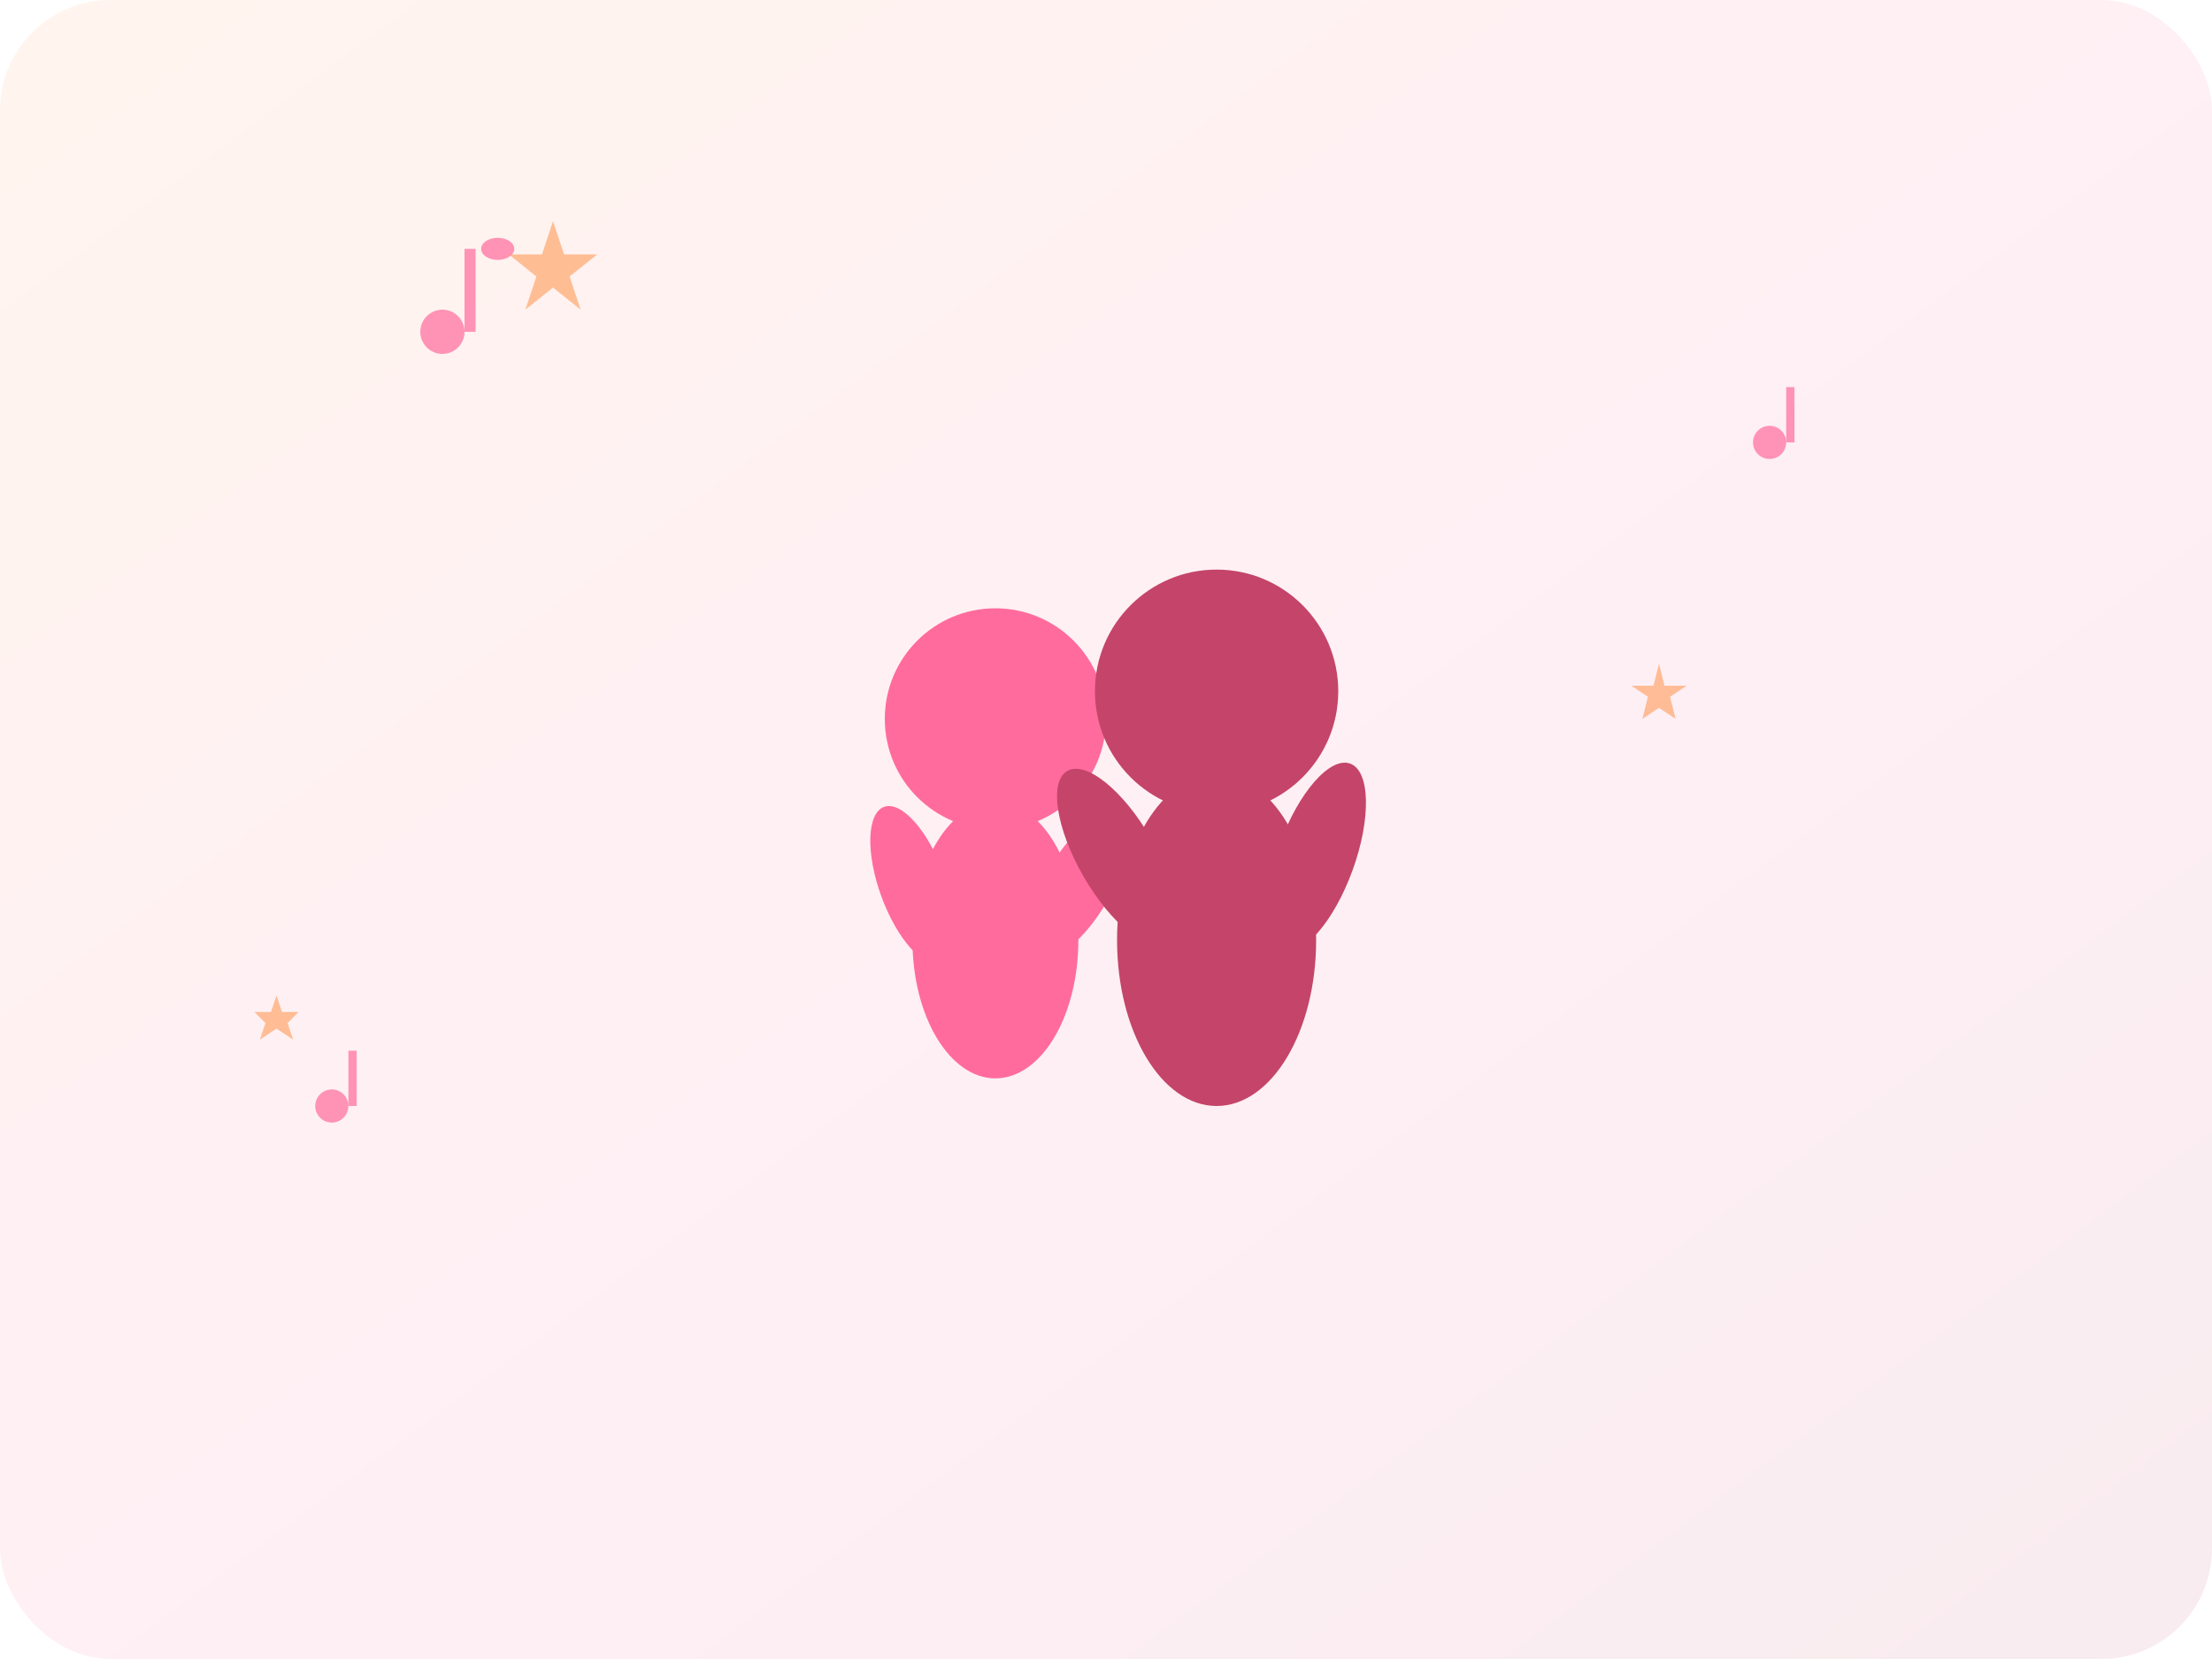 <svg xmlns="http://www.w3.org/2000/svg" viewBox="0 0 400 300" fill="none">
  <defs>
    <linearGradient id="sunset" x1="0%" y1="0%" x2="100%" y2="100%">
      <stop offset="0%" style="stop-color:#ff9a56"/>
      <stop offset="50%" style="stop-color:#ff6b9d"/>
      <stop offset="100%" style="stop-color:#c44569"/>
    </linearGradient>
  </defs>
  
  <!-- Background -->
  <rect width="400" height="300" fill="url(#sunset)" opacity="0.1" rx="20"/>
  
  <!-- Dancing couple -->
  <g transform="translate(150, 100)">
    <!-- Female -->
    <circle cx="30" cy="30" r="20" fill="#ff6b9d"/>
    <ellipse cx="30" cy="70" rx="15" ry="25" fill="#ff6b9d"/>
    <ellipse cx="15" cy="60" rx="6" ry="15" fill="#ff6b9d" transform="rotate(-20 15 60)"/>
    <ellipse cx="45" cy="60" rx="6" ry="15" fill="#ff6b9d" transform="rotate(30 45 60)"/>
    
    <!-- Male -->
    <circle cx="70" cy="25" r="22" fill="#c44569"/>
    <ellipse cx="70" cy="70" rx="18" ry="30" fill="#c44569"/>
    <ellipse cx="52" cy="55" rx="7" ry="18" fill="#c44569" transform="rotate(-30 52 55)"/>
    <ellipse cx="88" cy="55" rx="7" ry="18" fill="#c44569" transform="rotate(20 88 55)"/>
  </g>
  
  <!-- Music notes -->
  <g fill="#ff6b9d" opacity="0.7">
    <circle cx="80" cy="60" r="4"/>
    <rect x="84" y="45" width="2" height="15"/>
    <ellipse cx="90" cy="45" rx="3" ry="2"/>
    
    <circle cx="320" cy="80" r="3"/>
    <rect x="323" y="70" width="1.5" height="10"/>
    
    <circle cx="60" cy="200" r="3"/>
    <rect x="63" y="190" width="1.5" height="10"/>
  </g>
  
  <!-- Sparkles -->
  <g fill="#ff9a56" opacity="0.6">
    <polygon points="100,40 102,46 108,46 103,50 105,56 100,52 95,56 97,50 92,46 98,46"/>
    <polygon points="300,120 301,124 305,124 302,126 303,130 300,128 297,130 298,126 295,124 299,124"/>
    <polygon points="50,180 51,183 54,183 52,185 53,188 50,186 47,188 48,185 46,183 49,183"/>
  </g>
</svg>
